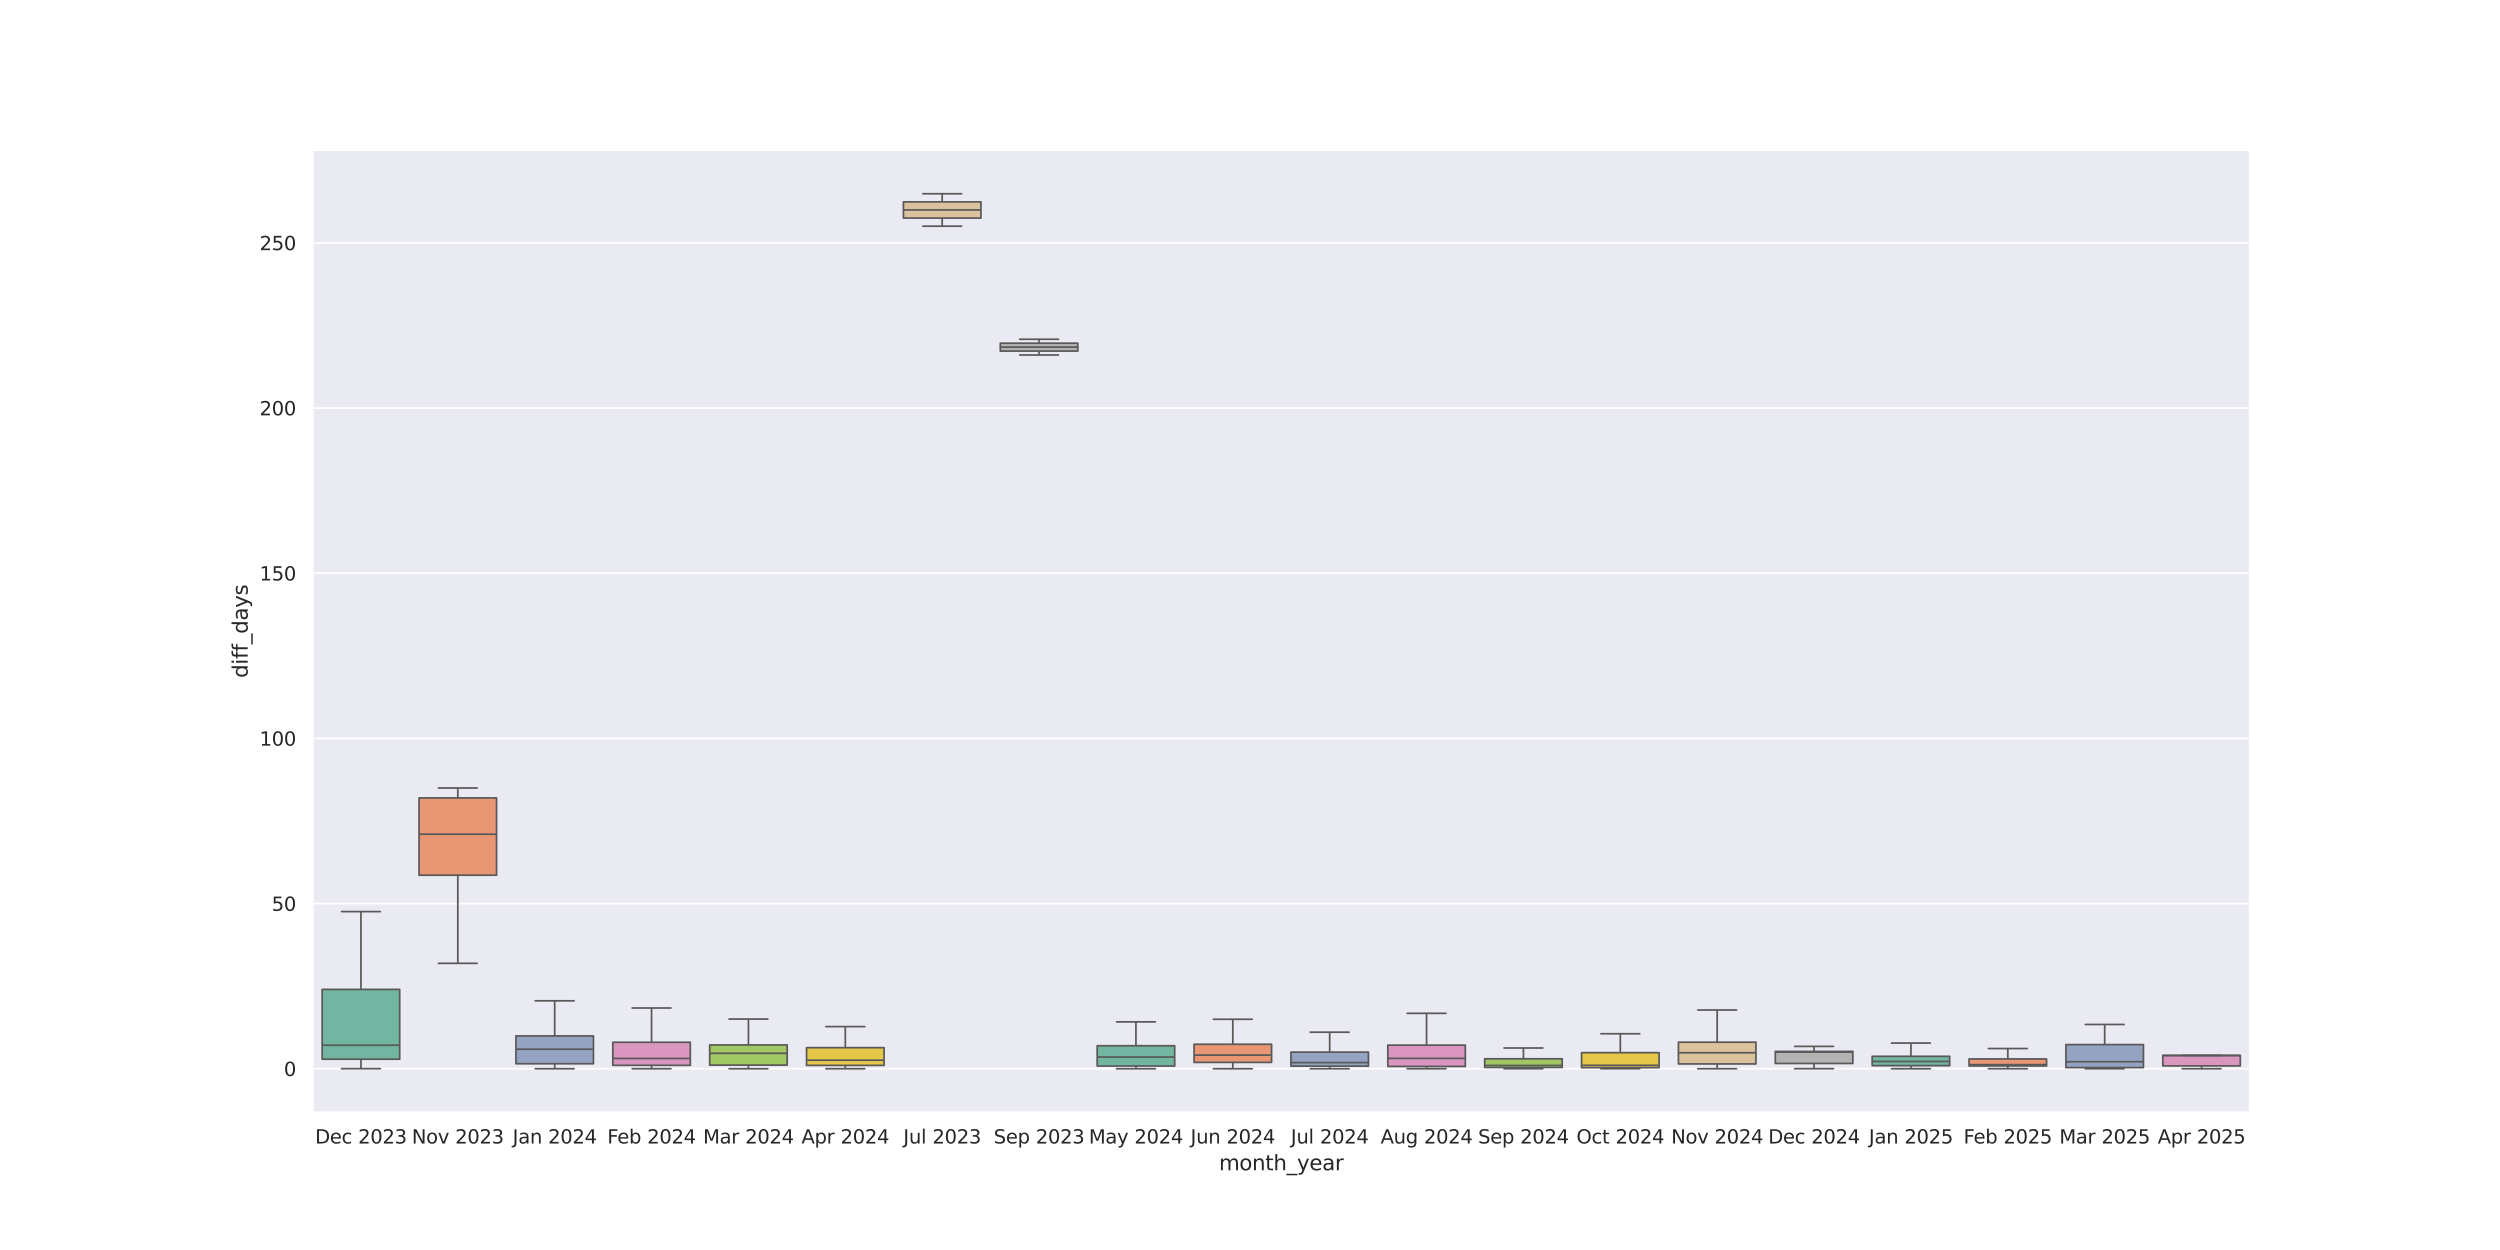 <?xml version="1.0" encoding="utf-8" standalone="no"?>
<!DOCTYPE svg PUBLIC "-//W3C//DTD SVG 1.1//EN"
  "http://www.w3.org/Graphics/SVG/1.1/DTD/svg11.dtd">
<svg xmlns:xlink="http://www.w3.org/1999/xlink" width="1440pt" height="720pt" viewBox="0 0 1440 720" xmlns="http://www.w3.org/2000/svg" version="1.1">
 <defs>
  <style type="text/css">*{stroke-linejoin: round; stroke-linecap: butt}</style>
 </defs>
 <g id="figure_1">
  <g id="patch_1">
   <path d="M 0 720 
L 1440 720 
L 1440 0 
L 0 0 
z
" style="fill: #ffffff"/>
  </g>
  <g id="axes_1">
   <g id="patch_2">
    <path d="M 180 640.8 
L 1296 640.8 
L 1296 86.4 
L 180 86.4 
z
" style="fill: #eaeaf2"/>
   </g>
   <g id="matplotlib.axis_1">
    <g id="xtick_1">
     <g id="text_1">
      <!-- Dec 2023 -->
      <g style="fill: #262626" transform="translate(181.511 658.658) scale(0.11 -0.11)">
       <defs>
        <path id="DejaVuSans-44" d="M 1259 4147 
L 1259 519 
L 2022 519 
Q 2988 519 3436 956 
Q 3884 1394 3884 2338 
Q 3884 3275 3436 3711 
Q 2988 4147 2022 4147 
L 1259 4147 
z
M 628 4666 
L 1925 4666 
Q 3281 4666 3915 4102 
Q 4550 3538 4550 2338 
Q 4550 1131 3912 565 
Q 3275 0 1925 0 
L 628 0 
L 628 4666 
z
" transform="scale(0.016)"/>
        <path id="DejaVuSans-65" d="M 3597 1894 
L 3597 1613 
L 953 1613 
Q 991 1019 1311 708 
Q 1631 397 2203 397 
Q 2534 397 2845 478 
Q 3156 559 3463 722 
L 3463 178 
Q 3153 47 2828 -22 
Q 2503 -91 2169 -91 
Q 1331 -91 842 396 
Q 353 884 353 1716 
Q 353 2575 817 3079 
Q 1281 3584 2069 3584 
Q 2775 3584 3186 3129 
Q 3597 2675 3597 1894 
z
M 3022 2063 
Q 3016 2534 2758 2815 
Q 2500 3097 2075 3097 
Q 1594 3097 1305 2825 
Q 1016 2553 972 2059 
L 3022 2063 
z
" transform="scale(0.016)"/>
        <path id="DejaVuSans-63" d="M 3122 3366 
L 3122 2828 
Q 2878 2963 2633 3030 
Q 2388 3097 2138 3097 
Q 1578 3097 1268 2742 
Q 959 2388 959 1747 
Q 959 1106 1268 751 
Q 1578 397 2138 397 
Q 2388 397 2633 464 
Q 2878 531 3122 666 
L 3122 134 
Q 2881 22 2623 -34 
Q 2366 -91 2075 -91 
Q 1284 -91 818 406 
Q 353 903 353 1747 
Q 353 2603 823 3093 
Q 1294 3584 2113 3584 
Q 2378 3584 2631 3529 
Q 2884 3475 3122 3366 
z
" transform="scale(0.016)"/>
        <path id="DejaVuSans-20" transform="scale(0.016)"/>
        <path id="DejaVuSans-32" d="M 1228 531 
L 3431 531 
L 3431 0 
L 469 0 
L 469 531 
Q 828 903 1448 1529 
Q 2069 2156 2228 2338 
Q 2531 2678 2651 2914 
Q 2772 3150 2772 3378 
Q 2772 3750 2511 3984 
Q 2250 4219 1831 4219 
Q 1534 4219 1204 4116 
Q 875 4013 500 3803 
L 500 4441 
Q 881 4594 1212 4672 
Q 1544 4750 1819 4750 
Q 2544 4750 2975 4387 
Q 3406 4025 3406 3419 
Q 3406 3131 3298 2873 
Q 3191 2616 2906 2266 
Q 2828 2175 2409 1742 
Q 1991 1309 1228 531 
z
" transform="scale(0.016)"/>
        <path id="DejaVuSans-30" d="M 2034 4250 
Q 1547 4250 1301 3770 
Q 1056 3291 1056 2328 
Q 1056 1369 1301 889 
Q 1547 409 2034 409 
Q 2525 409 2770 889 
Q 3016 1369 3016 2328 
Q 3016 3291 2770 3770 
Q 2525 4250 2034 4250 
z
M 2034 4750 
Q 2819 4750 3233 4129 
Q 3647 3509 3647 2328 
Q 3647 1150 3233 529 
Q 2819 -91 2034 -91 
Q 1250 -91 836 529 
Q 422 1150 422 2328 
Q 422 3509 836 4129 
Q 1250 4750 2034 4750 
z
" transform="scale(0.016)"/>
        <path id="DejaVuSans-33" d="M 2597 2516 
Q 3050 2419 3304 2112 
Q 3559 1806 3559 1356 
Q 3559 666 3084 287 
Q 2609 -91 1734 -91 
Q 1441 -91 1130 -33 
Q 819 25 488 141 
L 488 750 
Q 750 597 1062 519 
Q 1375 441 1716 441 
Q 2309 441 2620 675 
Q 2931 909 2931 1356 
Q 2931 1769 2642 2001 
Q 2353 2234 1838 2234 
L 1294 2234 
L 1294 2753 
L 1863 2753 
Q 2328 2753 2575 2939 
Q 2822 3125 2822 3475 
Q 2822 3834 2567 4026 
Q 2313 4219 1838 4219 
Q 1578 4219 1281 4162 
Q 984 4106 628 3988 
L 628 4550 
Q 988 4650 1302 4700 
Q 1616 4750 1894 4750 
Q 2613 4750 3031 4423 
Q 3450 4097 3450 3541 
Q 3450 3153 3228 2886 
Q 3006 2619 2597 2516 
z
" transform="scale(0.016)"/>
       </defs>
       <use xlink:href="#DejaVuSans-44"/>
       <use xlink:href="#DejaVuSans-65" transform="translate(77.002 0)"/>
       <use xlink:href="#DejaVuSans-63" transform="translate(138.525 0)"/>
       <use xlink:href="#DejaVuSans-20" transform="translate(193.506 0)"/>
       <use xlink:href="#DejaVuSans-32" transform="translate(225.293 0)"/>
       <use xlink:href="#DejaVuSans-30" transform="translate(288.916 0)"/>
       <use xlink:href="#DejaVuSans-32" transform="translate(352.539 0)"/>
       <use xlink:href="#DejaVuSans-33" transform="translate(416.162 0)"/>
      </g>
     </g>
    </g>
    <g id="xtick_2">
     <g id="text_2">
      <!-- Nov 2023 -->
      <g style="fill: #262626" transform="translate(237.219 658.658) scale(0.11 -0.11)">
       <defs>
        <path id="DejaVuSans-4e" d="M 628 4666 
L 1478 4666 
L 3547 763 
L 3547 4666 
L 4159 4666 
L 4159 0 
L 3309 0 
L 1241 3903 
L 1241 0 
L 628 0 
L 628 4666 
z
" transform="scale(0.016)"/>
        <path id="DejaVuSans-6f" d="M 1959 3097 
Q 1497 3097 1228 2736 
Q 959 2375 959 1747 
Q 959 1119 1226 758 
Q 1494 397 1959 397 
Q 2419 397 2687 759 
Q 2956 1122 2956 1747 
Q 2956 2369 2687 2733 
Q 2419 3097 1959 3097 
z
M 1959 3584 
Q 2709 3584 3137 3096 
Q 3566 2609 3566 1747 
Q 3566 888 3137 398 
Q 2709 -91 1959 -91 
Q 1206 -91 779 398 
Q 353 888 353 1747 
Q 353 2609 779 3096 
Q 1206 3584 1959 3584 
z
" transform="scale(0.016)"/>
        <path id="DejaVuSans-76" d="M 191 3500 
L 800 3500 
L 1894 563 
L 2988 3500 
L 3597 3500 
L 2284 0 
L 1503 0 
L 191 3500 
z
" transform="scale(0.016)"/>
       </defs>
       <use xlink:href="#DejaVuSans-4e"/>
       <use xlink:href="#DejaVuSans-6f" transform="translate(74.805 0)"/>
       <use xlink:href="#DejaVuSans-76" transform="translate(135.986 0)"/>
       <use xlink:href="#DejaVuSans-20" transform="translate(195.166 0)"/>
       <use xlink:href="#DejaVuSans-32" transform="translate(226.953 0)"/>
       <use xlink:href="#DejaVuSans-30" transform="translate(290.576 0)"/>
       <use xlink:href="#DejaVuSans-32" transform="translate(354.199 0)"/>
       <use xlink:href="#DejaVuSans-33" transform="translate(417.822 0)"/>
      </g>
     </g>
    </g>
    <g id="xtick_3">
     <g id="text_3">
      <!-- Jan 2024 -->
      <g style="fill: #262626" transform="translate(295.276 658.658) scale(0.11 -0.11)">
       <defs>
        <path id="DejaVuSans-4a" d="M 628 4666 
L 1259 4666 
L 1259 325 
Q 1259 -519 939 -900 
Q 619 -1281 -91 -1281 
L -331 -1281 
L -331 -750 
L -134 -750 
Q 284 -750 456 -515 
Q 628 -281 628 325 
L 628 4666 
z
" transform="scale(0.016)"/>
        <path id="DejaVuSans-61" d="M 2194 1759 
Q 1497 1759 1228 1600 
Q 959 1441 959 1056 
Q 959 750 1161 570 
Q 1363 391 1709 391 
Q 2188 391 2477 730 
Q 2766 1069 2766 1631 
L 2766 1759 
L 2194 1759 
z
M 3341 1997 
L 3341 0 
L 2766 0 
L 2766 531 
Q 2569 213 2275 61 
Q 1981 -91 1556 -91 
Q 1019 -91 701 211 
Q 384 513 384 1019 
Q 384 1609 779 1909 
Q 1175 2209 1959 2209 
L 2766 2209 
L 2766 2266 
Q 2766 2663 2505 2880 
Q 2244 3097 1772 3097 
Q 1472 3097 1187 3025 
Q 903 2953 641 2809 
L 641 3341 
Q 956 3463 1253 3523 
Q 1550 3584 1831 3584 
Q 2591 3584 2966 3190 
Q 3341 2797 3341 1997 
z
" transform="scale(0.016)"/>
        <path id="DejaVuSans-6e" d="M 3513 2113 
L 3513 0 
L 2938 0 
L 2938 2094 
Q 2938 2591 2744 2837 
Q 2550 3084 2163 3084 
Q 1697 3084 1428 2787 
Q 1159 2491 1159 1978 
L 1159 0 
L 581 0 
L 581 3500 
L 1159 3500 
L 1159 2956 
Q 1366 3272 1645 3428 
Q 1925 3584 2291 3584 
Q 2894 3584 3203 3211 
Q 3513 2838 3513 2113 
z
" transform="scale(0.016)"/>
        <path id="DejaVuSans-34" d="M 2419 4116 
L 825 1625 
L 2419 1625 
L 2419 4116 
z
M 2253 4666 
L 3047 4666 
L 3047 1625 
L 3713 1625 
L 3713 1100 
L 3047 1100 
L 3047 0 
L 2419 0 
L 2419 1100 
L 313 1100 
L 313 1709 
L 2253 4666 
z
" transform="scale(0.016)"/>
       </defs>
       <use xlink:href="#DejaVuSans-4a"/>
       <use xlink:href="#DejaVuSans-61" transform="translate(29.492 0)"/>
       <use xlink:href="#DejaVuSans-6e" transform="translate(90.771 0)"/>
       <use xlink:href="#DejaVuSans-20" transform="translate(154.15 0)"/>
       <use xlink:href="#DejaVuSans-32" transform="translate(185.938 0)"/>
       <use xlink:href="#DejaVuSans-30" transform="translate(249.561 0)"/>
       <use xlink:href="#DejaVuSans-32" transform="translate(313.184 0)"/>
       <use xlink:href="#DejaVuSans-34" transform="translate(376.807 0)"/>
      </g>
     </g>
    </g>
    <g id="xtick_4">
     <g id="text_4">
      <!-- Feb 2024 -->
      <g style="fill: #262626" transform="translate(349.818 658.658) scale(0.11 -0.11)">
       <defs>
        <path id="DejaVuSans-46" d="M 628 4666 
L 3309 4666 
L 3309 4134 
L 1259 4134 
L 1259 2759 
L 3109 2759 
L 3109 2228 
L 1259 2228 
L 1259 0 
L 628 0 
L 628 4666 
z
" transform="scale(0.016)"/>
        <path id="DejaVuSans-62" d="M 3116 1747 
Q 3116 2381 2855 2742 
Q 2594 3103 2138 3103 
Q 1681 3103 1420 2742 
Q 1159 2381 1159 1747 
Q 1159 1113 1420 752 
Q 1681 391 2138 391 
Q 2594 391 2855 752 
Q 3116 1113 3116 1747 
z
M 1159 2969 
Q 1341 3281 1617 3432 
Q 1894 3584 2278 3584 
Q 2916 3584 3314 3078 
Q 3713 2572 3713 1747 
Q 3713 922 3314 415 
Q 2916 -91 2278 -91 
Q 1894 -91 1617 61 
Q 1341 213 1159 525 
L 1159 0 
L 581 0 
L 581 4863 
L 1159 4863 
L 1159 2969 
z
" transform="scale(0.016)"/>
       </defs>
       <use xlink:href="#DejaVuSans-46"/>
       <use xlink:href="#DejaVuSans-65" transform="translate(52.02 0)"/>
       <use xlink:href="#DejaVuSans-62" transform="translate(113.543 0)"/>
       <use xlink:href="#DejaVuSans-20" transform="translate(177.02 0)"/>
       <use xlink:href="#DejaVuSans-32" transform="translate(208.807 0)"/>
       <use xlink:href="#DejaVuSans-30" transform="translate(272.43 0)"/>
       <use xlink:href="#DejaVuSans-32" transform="translate(336.053 0)"/>
       <use xlink:href="#DejaVuSans-34" transform="translate(399.676 0)"/>
      </g>
     </g>
    </g>
    <g id="xtick_5">
     <g id="text_5">
      <!-- Mar 2024 -->
      <g style="fill: #262626" transform="translate(404.978 658.658) scale(0.11 -0.11)">
       <defs>
        <path id="DejaVuSans-4d" d="M 628 4666 
L 1569 4666 
L 2759 1491 
L 3956 4666 
L 4897 4666 
L 4897 0 
L 4281 0 
L 4281 4097 
L 3078 897 
L 2444 897 
L 1241 4097 
L 1241 0 
L 628 0 
L 628 4666 
z
" transform="scale(0.016)"/>
        <path id="DejaVuSans-72" d="M 2631 2963 
Q 2534 3019 2420 3045 
Q 2306 3072 2169 3072 
Q 1681 3072 1420 2755 
Q 1159 2438 1159 1844 
L 1159 0 
L 581 0 
L 581 3500 
L 1159 3500 
L 1159 2956 
Q 1341 3275 1631 3429 
Q 1922 3584 2338 3584 
Q 2397 3584 2469 3576 
Q 2541 3569 2628 3553 
L 2631 2963 
z
" transform="scale(0.016)"/>
       </defs>
       <use xlink:href="#DejaVuSans-4d"/>
       <use xlink:href="#DejaVuSans-61" transform="translate(86.279 0)"/>
       <use xlink:href="#DejaVuSans-72" transform="translate(147.559 0)"/>
       <use xlink:href="#DejaVuSans-20" transform="translate(188.672 0)"/>
       <use xlink:href="#DejaVuSans-32" transform="translate(220.459 0)"/>
       <use xlink:href="#DejaVuSans-30" transform="translate(284.082 0)"/>
       <use xlink:href="#DejaVuSans-32" transform="translate(347.705 0)"/>
       <use xlink:href="#DejaVuSans-34" transform="translate(411.328 0)"/>
      </g>
     </g>
    </g>
    <g id="xtick_6">
     <g id="text_6">
      <!-- Apr 2024 -->
      <g style="fill: #262626" transform="translate(461.64 658.658) scale(0.11 -0.11)">
       <defs>
        <path id="DejaVuSans-41" d="M 2188 4044 
L 1331 1722 
L 3047 1722 
L 2188 4044 
z
M 1831 4666 
L 2547 4666 
L 4325 0 
L 3669 0 
L 3244 1197 
L 1141 1197 
L 716 0 
L 50 0 
L 1831 4666 
z
" transform="scale(0.016)"/>
        <path id="DejaVuSans-70" d="M 1159 525 
L 1159 -1331 
L 581 -1331 
L 581 3500 
L 1159 3500 
L 1159 2969 
Q 1341 3281 1617 3432 
Q 1894 3584 2278 3584 
Q 2916 3584 3314 3078 
Q 3713 2572 3713 1747 
Q 3713 922 3314 415 
Q 2916 -91 2278 -91 
Q 1894 -91 1617 61 
Q 1341 213 1159 525 
z
M 3116 1747 
Q 3116 2381 2855 2742 
Q 2594 3103 2138 3103 
Q 1681 3103 1420 2742 
Q 1159 2381 1159 1747 
Q 1159 1113 1420 752 
Q 1681 391 2138 391 
Q 2594 391 2855 752 
Q 3116 1113 3116 1747 
z
" transform="scale(0.016)"/>
       </defs>
       <use xlink:href="#DejaVuSans-41"/>
       <use xlink:href="#DejaVuSans-70" transform="translate(68.408 0)"/>
       <use xlink:href="#DejaVuSans-72" transform="translate(131.885 0)"/>
       <use xlink:href="#DejaVuSans-20" transform="translate(172.998 0)"/>
       <use xlink:href="#DejaVuSans-32" transform="translate(204.785 0)"/>
       <use xlink:href="#DejaVuSans-30" transform="translate(268.408 0)"/>
       <use xlink:href="#DejaVuSans-32" transform="translate(332.031 0)"/>
       <use xlink:href="#DejaVuSans-34" transform="translate(395.654 0)"/>
      </g>
     </g>
    </g>
    <g id="xtick_7">
     <g id="text_7">
      <!-- Jul 2023 -->
      <g style="fill: #262626" transform="translate(520.318 658.658) scale(0.11 -0.11)">
       <defs>
        <path id="DejaVuSans-75" d="M 544 1381 
L 544 3500 
L 1119 3500 
L 1119 1403 
Q 1119 906 1312 657 
Q 1506 409 1894 409 
Q 2359 409 2629 706 
Q 2900 1003 2900 1516 
L 2900 3500 
L 3475 3500 
L 3475 0 
L 2900 0 
L 2900 538 
Q 2691 219 2414 64 
Q 2138 -91 1772 -91 
Q 1169 -91 856 284 
Q 544 659 544 1381 
z
M 1991 3584 
L 1991 3584 
z
" transform="scale(0.016)"/>
        <path id="DejaVuSans-6c" d="M 603 4863 
L 1178 4863 
L 1178 0 
L 603 0 
L 603 4863 
z
" transform="scale(0.016)"/>
       </defs>
       <use xlink:href="#DejaVuSans-4a"/>
       <use xlink:href="#DejaVuSans-75" transform="translate(29.492 0)"/>
       <use xlink:href="#DejaVuSans-6c" transform="translate(92.871 0)"/>
       <use xlink:href="#DejaVuSans-20" transform="translate(120.654 0)"/>
       <use xlink:href="#DejaVuSans-32" transform="translate(152.441 0)"/>
       <use xlink:href="#DejaVuSans-30" transform="translate(216.064 0)"/>
       <use xlink:href="#DejaVuSans-32" transform="translate(279.688 0)"/>
       <use xlink:href="#DejaVuSans-33" transform="translate(343.311 0)"/>
      </g>
     </g>
    </g>
    <g id="xtick_8">
     <g id="text_8">
      <!-- Sep 2023 -->
      <g style="fill: #262626" transform="translate(572.387 658.658) scale(0.11 -0.11)">
       <defs>
        <path id="DejaVuSans-53" d="M 3425 4513 
L 3425 3897 
Q 3066 4069 2747 4153 
Q 2428 4238 2131 4238 
Q 1616 4238 1336 4038 
Q 1056 3838 1056 3469 
Q 1056 3159 1242 3001 
Q 1428 2844 1947 2747 
L 2328 2669 
Q 3034 2534 3370 2195 
Q 3706 1856 3706 1288 
Q 3706 609 3251 259 
Q 2797 -91 1919 -91 
Q 1588 -91 1214 -16 
Q 841 59 441 206 
L 441 856 
Q 825 641 1194 531 
Q 1563 422 1919 422 
Q 2459 422 2753 634 
Q 3047 847 3047 1241 
Q 3047 1584 2836 1778 
Q 2625 1972 2144 2069 
L 1759 2144 
Q 1053 2284 737 2584 
Q 422 2884 422 3419 
Q 422 4038 858 4394 
Q 1294 4750 2059 4750 
Q 2388 4750 2728 4690 
Q 3069 4631 3425 4513 
z
" transform="scale(0.016)"/>
       </defs>
       <use xlink:href="#DejaVuSans-53"/>
       <use xlink:href="#DejaVuSans-65" transform="translate(63.477 0)"/>
       <use xlink:href="#DejaVuSans-70" transform="translate(125 0)"/>
       <use xlink:href="#DejaVuSans-20" transform="translate(188.477 0)"/>
       <use xlink:href="#DejaVuSans-32" transform="translate(220.264 0)"/>
       <use xlink:href="#DejaVuSans-30" transform="translate(283.887 0)"/>
       <use xlink:href="#DejaVuSans-32" transform="translate(347.51 0)"/>
       <use xlink:href="#DejaVuSans-33" transform="translate(411.133 0)"/>
      </g>
     </g>
    </g>
    <g id="xtick_9">
     <g id="text_9">
      <!-- May 2024 -->
      <g style="fill: #262626" transform="translate(627.183 658.658) scale(0.11 -0.11)">
       <defs>
        <path id="DejaVuSans-79" d="M 2059 -325 
Q 1816 -950 1584 -1140 
Q 1353 -1331 966 -1331 
L 506 -1331 
L 506 -850 
L 844 -850 
Q 1081 -850 1212 -737 
Q 1344 -625 1503 -206 
L 1606 56 
L 191 3500 
L 800 3500 
L 1894 763 
L 2988 3500 
L 3597 3500 
L 2059 -325 
z
" transform="scale(0.016)"/>
       </defs>
       <use xlink:href="#DejaVuSans-4d"/>
       <use xlink:href="#DejaVuSans-61" transform="translate(86.279 0)"/>
       <use xlink:href="#DejaVuSans-79" transform="translate(147.559 0)"/>
       <use xlink:href="#DejaVuSans-20" transform="translate(206.738 0)"/>
       <use xlink:href="#DejaVuSans-32" transform="translate(238.525 0)"/>
       <use xlink:href="#DejaVuSans-30" transform="translate(302.148 0)"/>
       <use xlink:href="#DejaVuSans-32" transform="translate(365.771 0)"/>
       <use xlink:href="#DejaVuSans-34" transform="translate(429.395 0)"/>
      </g>
     </g>
    </g>
    <g id="xtick_10">
     <g id="text_10">
      <!-- Jun 2024 -->
      <g style="fill: #262626" transform="translate(685.761 658.658) scale(0.11 -0.11)">
       <use xlink:href="#DejaVuSans-4a"/>
       <use xlink:href="#DejaVuSans-75" transform="translate(29.492 0)"/>
       <use xlink:href="#DejaVuSans-6e" transform="translate(92.871 0)"/>
       <use xlink:href="#DejaVuSans-20" transform="translate(156.25 0)"/>
       <use xlink:href="#DejaVuSans-32" transform="translate(188.037 0)"/>
       <use xlink:href="#DejaVuSans-30" transform="translate(251.66 0)"/>
       <use xlink:href="#DejaVuSans-32" transform="translate(315.283 0)"/>
       <use xlink:href="#DejaVuSans-34" transform="translate(378.906 0)"/>
      </g>
     </g>
    </g>
    <g id="xtick_11">
     <g id="text_11">
      <!-- Jul 2024 -->
      <g style="fill: #262626" transform="translate(743.518 658.658) scale(0.11 -0.11)">
       <use xlink:href="#DejaVuSans-4a"/>
       <use xlink:href="#DejaVuSans-75" transform="translate(29.492 0)"/>
       <use xlink:href="#DejaVuSans-6c" transform="translate(92.871 0)"/>
       <use xlink:href="#DejaVuSans-20" transform="translate(120.654 0)"/>
       <use xlink:href="#DejaVuSans-32" transform="translate(152.441 0)"/>
       <use xlink:href="#DejaVuSans-30" transform="translate(216.064 0)"/>
       <use xlink:href="#DejaVuSans-32" transform="translate(279.688 0)"/>
       <use xlink:href="#DejaVuSans-34" transform="translate(343.311 0)"/>
      </g>
     </g>
    </g>
    <g id="xtick_12">
     <g id="text_12">
      <!-- Aug 2024 -->
      <g style="fill: #262626" transform="translate(795.215 658.658) scale(0.11 -0.11)">
       <defs>
        <path id="DejaVuSans-67" d="M 2906 1791 
Q 2906 2416 2648 2759 
Q 2391 3103 1925 3103 
Q 1463 3103 1205 2759 
Q 947 2416 947 1791 
Q 947 1169 1205 825 
Q 1463 481 1925 481 
Q 2391 481 2648 825 
Q 2906 1169 2906 1791 
z
M 3481 434 
Q 3481 -459 3084 -895 
Q 2688 -1331 1869 -1331 
Q 1566 -1331 1297 -1286 
Q 1028 -1241 775 -1147 
L 775 -588 
Q 1028 -725 1275 -790 
Q 1522 -856 1778 -856 
Q 2344 -856 2625 -561 
Q 2906 -266 2906 331 
L 2906 616 
Q 2728 306 2450 153 
Q 2172 0 1784 0 
Q 1141 0 747 490 
Q 353 981 353 1791 
Q 353 2603 747 3093 
Q 1141 3584 1784 3584 
Q 2172 3584 2450 3431 
Q 2728 3278 2906 2969 
L 2906 3500 
L 3481 3500 
L 3481 434 
z
" transform="scale(0.016)"/>
       </defs>
       <use xlink:href="#DejaVuSans-41"/>
       <use xlink:href="#DejaVuSans-75" transform="translate(68.408 0)"/>
       <use xlink:href="#DejaVuSans-67" transform="translate(131.787 0)"/>
       <use xlink:href="#DejaVuSans-20" transform="translate(195.264 0)"/>
       <use xlink:href="#DejaVuSans-32" transform="translate(227.051 0)"/>
       <use xlink:href="#DejaVuSans-30" transform="translate(290.674 0)"/>
       <use xlink:href="#DejaVuSans-32" transform="translate(354.297 0)"/>
       <use xlink:href="#DejaVuSans-34" transform="translate(417.92 0)"/>
      </g>
     </g>
    </g>
    <g id="xtick_13">
     <g id="text_13">
      <!-- Sep 2024 -->
      <g style="fill: #262626" transform="translate(851.387 658.658) scale(0.11 -0.11)">
       <use xlink:href="#DejaVuSans-53"/>
       <use xlink:href="#DejaVuSans-65" transform="translate(63.477 0)"/>
       <use xlink:href="#DejaVuSans-70" transform="translate(125 0)"/>
       <use xlink:href="#DejaVuSans-20" transform="translate(188.477 0)"/>
       <use xlink:href="#DejaVuSans-32" transform="translate(220.264 0)"/>
       <use xlink:href="#DejaVuSans-30" transform="translate(283.887 0)"/>
       <use xlink:href="#DejaVuSans-32" transform="translate(347.51 0)"/>
       <use xlink:href="#DejaVuSans-34" transform="translate(411.133 0)"/>
      </g>
     </g>
    </g>
    <g id="xtick_14">
     <g id="text_14">
      <!-- Oct 2024 -->
      <g style="fill: #262626" transform="translate(908.045 658.658) scale(0.11 -0.11)">
       <defs>
        <path id="DejaVuSans-4f" d="M 2522 4238 
Q 1834 4238 1429 3725 
Q 1025 3213 1025 2328 
Q 1025 1447 1429 934 
Q 1834 422 2522 422 
Q 3209 422 3611 934 
Q 4013 1447 4013 2328 
Q 4013 3213 3611 3725 
Q 3209 4238 2522 4238 
z
M 2522 4750 
Q 3503 4750 4090 4092 
Q 4678 3434 4678 2328 
Q 4678 1225 4090 567 
Q 3503 -91 2522 -91 
Q 1538 -91 948 565 
Q 359 1222 359 2328 
Q 359 3434 948 4092 
Q 1538 4750 2522 4750 
z
" transform="scale(0.016)"/>
        <path id="DejaVuSans-74" d="M 1172 4494 
L 1172 3500 
L 2356 3500 
L 2356 3053 
L 1172 3053 
L 1172 1153 
Q 1172 725 1289 603 
Q 1406 481 1766 481 
L 2356 481 
L 2356 0 
L 1766 0 
Q 1100 0 847 248 
Q 594 497 594 1153 
L 594 3053 
L 172 3053 
L 172 3500 
L 594 3500 
L 594 4494 
L 1172 4494 
z
" transform="scale(0.016)"/>
       </defs>
       <use xlink:href="#DejaVuSans-4f"/>
       <use xlink:href="#DejaVuSans-63" transform="translate(78.711 0)"/>
       <use xlink:href="#DejaVuSans-74" transform="translate(133.691 0)"/>
       <use xlink:href="#DejaVuSans-20" transform="translate(172.9 0)"/>
       <use xlink:href="#DejaVuSans-32" transform="translate(204.688 0)"/>
       <use xlink:href="#DejaVuSans-30" transform="translate(268.311 0)"/>
       <use xlink:href="#DejaVuSans-32" transform="translate(331.934 0)"/>
       <use xlink:href="#DejaVuSans-34" transform="translate(395.557 0)"/>
      </g>
     </g>
    </g>
    <g id="xtick_15">
     <g id="text_15">
      <!-- Nov 2024 -->
      <g style="fill: #262626" transform="translate(962.619 658.658) scale(0.11 -0.11)">
       <use xlink:href="#DejaVuSans-4e"/>
       <use xlink:href="#DejaVuSans-6f" transform="translate(74.805 0)"/>
       <use xlink:href="#DejaVuSans-76" transform="translate(135.986 0)"/>
       <use xlink:href="#DejaVuSans-20" transform="translate(195.166 0)"/>
       <use xlink:href="#DejaVuSans-32" transform="translate(226.953 0)"/>
       <use xlink:href="#DejaVuSans-30" transform="translate(290.576 0)"/>
       <use xlink:href="#DejaVuSans-32" transform="translate(354.199 0)"/>
       <use xlink:href="#DejaVuSans-34" transform="translate(417.822 0)"/>
      </g>
     </g>
    </g>
    <g id="xtick_16">
     <g id="text_16">
      <!-- Dec 2024 -->
      <g style="fill: #262626" transform="translate(1018.511 658.658) scale(0.11 -0.11)">
       <use xlink:href="#DejaVuSans-44"/>
       <use xlink:href="#DejaVuSans-65" transform="translate(77.002 0)"/>
       <use xlink:href="#DejaVuSans-63" transform="translate(138.525 0)"/>
       <use xlink:href="#DejaVuSans-20" transform="translate(193.506 0)"/>
       <use xlink:href="#DejaVuSans-32" transform="translate(225.293 0)"/>
       <use xlink:href="#DejaVuSans-30" transform="translate(288.916 0)"/>
       <use xlink:href="#DejaVuSans-32" transform="translate(352.539 0)"/>
       <use xlink:href="#DejaVuSans-34" transform="translate(416.162 0)"/>
      </g>
     </g>
    </g>
    <g id="xtick_17">
     <g id="text_17">
      <!-- Jan 2025 -->
      <g style="fill: #262626" transform="translate(1076.476 658.658) scale(0.11 -0.11)">
       <defs>
        <path id="DejaVuSans-35" d="M 691 4666 
L 3169 4666 
L 3169 4134 
L 1269 4134 
L 1269 2991 
Q 1406 3038 1543 3061 
Q 1681 3084 1819 3084 
Q 2600 3084 3056 2656 
Q 3513 2228 3513 1497 
Q 3513 744 3044 326 
Q 2575 -91 1722 -91 
Q 1428 -91 1123 -41 
Q 819 9 494 109 
L 494 744 
Q 775 591 1075 516 
Q 1375 441 1709 441 
Q 2250 441 2565 725 
Q 2881 1009 2881 1497 
Q 2881 1984 2565 2268 
Q 2250 2553 1709 2553 
Q 1456 2553 1204 2497 
Q 953 2441 691 2322 
L 691 4666 
z
" transform="scale(0.016)"/>
       </defs>
       <use xlink:href="#DejaVuSans-4a"/>
       <use xlink:href="#DejaVuSans-61" transform="translate(29.492 0)"/>
       <use xlink:href="#DejaVuSans-6e" transform="translate(90.771 0)"/>
       <use xlink:href="#DejaVuSans-20" transform="translate(154.15 0)"/>
       <use xlink:href="#DejaVuSans-32" transform="translate(185.938 0)"/>
       <use xlink:href="#DejaVuSans-30" transform="translate(249.561 0)"/>
       <use xlink:href="#DejaVuSans-32" transform="translate(313.184 0)"/>
       <use xlink:href="#DejaVuSans-35" transform="translate(376.807 0)"/>
      </g>
     </g>
    </g>
    <g id="xtick_18">
     <g id="text_18">
      <!-- Feb 2025 -->
      <g style="fill: #262626" transform="translate(1131.018 658.658) scale(0.11 -0.11)">
       <use xlink:href="#DejaVuSans-46"/>
       <use xlink:href="#DejaVuSans-65" transform="translate(52.02 0)"/>
       <use xlink:href="#DejaVuSans-62" transform="translate(113.543 0)"/>
       <use xlink:href="#DejaVuSans-20" transform="translate(177.02 0)"/>
       <use xlink:href="#DejaVuSans-32" transform="translate(208.807 0)"/>
       <use xlink:href="#DejaVuSans-30" transform="translate(272.43 0)"/>
       <use xlink:href="#DejaVuSans-32" transform="translate(336.053 0)"/>
       <use xlink:href="#DejaVuSans-35" transform="translate(399.676 0)"/>
      </g>
     </g>
    </g>
    <g id="xtick_19">
     <g id="text_19">
      <!-- Mar 2025 -->
      <g style="fill: #262626" transform="translate(1186.178 658.658) scale(0.11 -0.11)">
       <use xlink:href="#DejaVuSans-4d"/>
       <use xlink:href="#DejaVuSans-61" transform="translate(86.279 0)"/>
       <use xlink:href="#DejaVuSans-72" transform="translate(147.559 0)"/>
       <use xlink:href="#DejaVuSans-20" transform="translate(188.672 0)"/>
       <use xlink:href="#DejaVuSans-32" transform="translate(220.459 0)"/>
       <use xlink:href="#DejaVuSans-30" transform="translate(284.082 0)"/>
       <use xlink:href="#DejaVuSans-32" transform="translate(347.705 0)"/>
       <use xlink:href="#DejaVuSans-35" transform="translate(411.328 0)"/>
      </g>
     </g>
    </g>
    <g id="xtick_20">
     <g id="text_20">
      <!-- Apr 2025 -->
      <g style="fill: #262626" transform="translate(1242.84 658.658) scale(0.11 -0.11)">
       <use xlink:href="#DejaVuSans-41"/>
       <use xlink:href="#DejaVuSans-70" transform="translate(68.408 0)"/>
       <use xlink:href="#DejaVuSans-72" transform="translate(131.885 0)"/>
       <use xlink:href="#DejaVuSans-20" transform="translate(172.998 0)"/>
       <use xlink:href="#DejaVuSans-32" transform="translate(204.785 0)"/>
       <use xlink:href="#DejaVuSans-30" transform="translate(268.408 0)"/>
       <use xlink:href="#DejaVuSans-32" transform="translate(332.031 0)"/>
       <use xlink:href="#DejaVuSans-35" transform="translate(395.654 0)"/>
      </g>
     </g>
    </g>
    <g id="text_21">
     <!-- month_year -->
     <g style="fill: #262626" transform="translate(702.141 674.064) scale(0.12 -0.12)">
      <defs>
       <path id="DejaVuSans-6d" d="M 3328 2828 
Q 3544 3216 3844 3400 
Q 4144 3584 4550 3584 
Q 5097 3584 5394 3201 
Q 5691 2819 5691 2113 
L 5691 0 
L 5113 0 
L 5113 2094 
Q 5113 2597 4934 2840 
Q 4756 3084 4391 3084 
Q 3944 3084 3684 2787 
Q 3425 2491 3425 1978 
L 3425 0 
L 2847 0 
L 2847 2094 
Q 2847 2600 2669 2842 
Q 2491 3084 2119 3084 
Q 1678 3084 1418 2786 
Q 1159 2488 1159 1978 
L 1159 0 
L 581 0 
L 581 3500 
L 1159 3500 
L 1159 2956 
Q 1356 3278 1631 3431 
Q 1906 3584 2284 3584 
Q 2666 3584 2933 3390 
Q 3200 3197 3328 2828 
z
" transform="scale(0.016)"/>
       <path id="DejaVuSans-68" d="M 3513 2113 
L 3513 0 
L 2938 0 
L 2938 2094 
Q 2938 2591 2744 2837 
Q 2550 3084 2163 3084 
Q 1697 3084 1428 2787 
Q 1159 2491 1159 1978 
L 1159 0 
L 581 0 
L 581 4863 
L 1159 4863 
L 1159 2956 
Q 1366 3272 1645 3428 
Q 1925 3584 2291 3584 
Q 2894 3584 3203 3211 
Q 3513 2838 3513 2113 
z
" transform="scale(0.016)"/>
       <path id="DejaVuSans-5f" d="M 3263 -1063 
L 3263 -1509 
L -63 -1509 
L -63 -1063 
L 3263 -1063 
z
" transform="scale(0.016)"/>
      </defs>
      <use xlink:href="#DejaVuSans-6d"/>
      <use xlink:href="#DejaVuSans-6f" transform="translate(97.412 0)"/>
      <use xlink:href="#DejaVuSans-6e" transform="translate(158.594 0)"/>
      <use xlink:href="#DejaVuSans-74" transform="translate(221.973 0)"/>
      <use xlink:href="#DejaVuSans-68" transform="translate(261.182 0)"/>
      <use xlink:href="#DejaVuSans-5f" transform="translate(324.561 0)"/>
      <use xlink:href="#DejaVuSans-79" transform="translate(374.561 0)"/>
      <use xlink:href="#DejaVuSans-65" transform="translate(433.74 0)"/>
      <use xlink:href="#DejaVuSans-61" transform="translate(495.264 0)"/>
      <use xlink:href="#DejaVuSans-72" transform="translate(556.543 0)"/>
     </g>
    </g>
   </g>
   <g id="matplotlib.axis_2">
    <g id="ytick_1">
     <g id="line2d_1">
      <path d="M 180 615.6 
L 1296 615.6 
" clip-path="url(#p7eb2bb6a76)" style="fill: none; stroke: #ffffff; stroke-linecap: round"/>
     </g>
     <g id="text_22">
      <!-- 0 -->
      <g style="fill: #262626" transform="translate(163.501 619.779) scale(0.11 -0.11)">
       <use xlink:href="#DejaVuSans-30"/>
      </g>
     </g>
    </g>
    <g id="ytick_2">
     <g id="line2d_2">
      <path d="M 180 520.46 
L 1296 520.46 
" clip-path="url(#p7eb2bb6a76)" style="fill: none; stroke: #ffffff; stroke-linecap: round"/>
     </g>
     <g id="text_23">
      <!-- 50 -->
      <g style="fill: #262626" transform="translate(156.502 524.639) scale(0.11 -0.11)">
       <use xlink:href="#DejaVuSans-35"/>
       <use xlink:href="#DejaVuSans-30" transform="translate(63.623 0)"/>
      </g>
     </g>
    </g>
    <g id="ytick_3">
     <g id="line2d_3">
      <path d="M 180 425.32 
L 1296 425.32 
" clip-path="url(#p7eb2bb6a76)" style="fill: none; stroke: #ffffff; stroke-linecap: round"/>
     </g>
     <g id="text_24">
      <!-- 100 -->
      <g style="fill: #262626" transform="translate(149.504 429.5) scale(0.11 -0.11)">
       <defs>
        <path id="DejaVuSans-31" d="M 794 531 
L 1825 531 
L 1825 4091 
L 703 3866 
L 703 4441 
L 1819 4666 
L 2450 4666 
L 2450 531 
L 3481 531 
L 3481 0 
L 794 0 
L 794 531 
z
" transform="scale(0.016)"/>
       </defs>
       <use xlink:href="#DejaVuSans-31"/>
       <use xlink:href="#DejaVuSans-30" transform="translate(63.623 0)"/>
       <use xlink:href="#DejaVuSans-30" transform="translate(127.246 0)"/>
      </g>
     </g>
    </g>
    <g id="ytick_4">
     <g id="line2d_4">
      <path d="M 180 330.181 
L 1296 330.181 
" clip-path="url(#p7eb2bb6a76)" style="fill: none; stroke: #ffffff; stroke-linecap: round"/>
     </g>
     <g id="text_25">
      <!-- 150 -->
      <g style="fill: #262626" transform="translate(149.504 334.36) scale(0.11 -0.11)">
       <use xlink:href="#DejaVuSans-31"/>
       <use xlink:href="#DejaVuSans-35" transform="translate(63.623 0)"/>
       <use xlink:href="#DejaVuSans-30" transform="translate(127.246 0)"/>
      </g>
     </g>
    </g>
    <g id="ytick_5">
     <g id="line2d_5">
      <path d="M 180 235.041 
L 1296 235.041 
" clip-path="url(#p7eb2bb6a76)" style="fill: none; stroke: #ffffff; stroke-linecap: round"/>
     </g>
     <g id="text_26">
      <!-- 200 -->
      <g style="fill: #262626" transform="translate(149.504 239.22) scale(0.11 -0.11)">
       <use xlink:href="#DejaVuSans-32"/>
       <use xlink:href="#DejaVuSans-30" transform="translate(63.623 0)"/>
       <use xlink:href="#DejaVuSans-30" transform="translate(127.246 0)"/>
      </g>
     </g>
    </g>
    <g id="ytick_6">
     <g id="line2d_6">
      <path d="M 180 139.901 
L 1296 139.901 
" clip-path="url(#p7eb2bb6a76)" style="fill: none; stroke: #ffffff; stroke-linecap: round"/>
     </g>
     <g id="text_27">
      <!-- 250 -->
      <g style="fill: #262626" transform="translate(149.504 144.08) scale(0.11 -0.11)">
       <use xlink:href="#DejaVuSans-32"/>
       <use xlink:href="#DejaVuSans-35" transform="translate(63.623 0)"/>
       <use xlink:href="#DejaVuSans-30" transform="translate(127.246 0)"/>
      </g>
     </g>
    </g>
    <g id="text_28">
     <!-- diff_days -->
     <g style="fill: #262626" transform="translate(142.674 390.463) rotate(-90) scale(0.12 -0.12)">
      <defs>
       <path id="DejaVuSans-64" d="M 2906 2969 
L 2906 4863 
L 3481 4863 
L 3481 0 
L 2906 0 
L 2906 525 
Q 2725 213 2448 61 
Q 2172 -91 1784 -91 
Q 1150 -91 751 415 
Q 353 922 353 1747 
Q 353 2572 751 3078 
Q 1150 3584 1784 3584 
Q 2172 3584 2448 3432 
Q 2725 3281 2906 2969 
z
M 947 1747 
Q 947 1113 1208 752 
Q 1469 391 1925 391 
Q 2381 391 2643 752 
Q 2906 1113 2906 1747 
Q 2906 2381 2643 2742 
Q 2381 3103 1925 3103 
Q 1469 3103 1208 2742 
Q 947 2381 947 1747 
z
" transform="scale(0.016)"/>
       <path id="DejaVuSans-69" d="M 603 3500 
L 1178 3500 
L 1178 0 
L 603 0 
L 603 3500 
z
M 603 4863 
L 1178 4863 
L 1178 4134 
L 603 4134 
L 603 4863 
z
" transform="scale(0.016)"/>
       <path id="DejaVuSans-66" d="M 2375 4863 
L 2375 4384 
L 1825 4384 
Q 1516 4384 1395 4259 
Q 1275 4134 1275 3809 
L 1275 3500 
L 2222 3500 
L 2222 3053 
L 1275 3053 
L 1275 0 
L 697 0 
L 697 3053 
L 147 3053 
L 147 3500 
L 697 3500 
L 697 3744 
Q 697 4328 969 4595 
Q 1241 4863 1831 4863 
L 2375 4863 
z
" transform="scale(0.016)"/>
       <path id="DejaVuSans-73" d="M 2834 3397 
L 2834 2853 
Q 2591 2978 2328 3040 
Q 2066 3103 1784 3103 
Q 1356 3103 1142 2972 
Q 928 2841 928 2578 
Q 928 2378 1081 2264 
Q 1234 2150 1697 2047 
L 1894 2003 
Q 2506 1872 2764 1633 
Q 3022 1394 3022 966 
Q 3022 478 2636 193 
Q 2250 -91 1575 -91 
Q 1294 -91 989 -36 
Q 684 19 347 128 
L 347 722 
Q 666 556 975 473 
Q 1284 391 1588 391 
Q 1994 391 2212 530 
Q 2431 669 2431 922 
Q 2431 1156 2273 1281 
Q 2116 1406 1581 1522 
L 1381 1569 
Q 847 1681 609 1914 
Q 372 2147 372 2553 
Q 372 3047 722 3315 
Q 1072 3584 1716 3584 
Q 2034 3584 2315 3537 
Q 2597 3491 2834 3397 
z
" transform="scale(0.016)"/>
      </defs>
      <use xlink:href="#DejaVuSans-64"/>
      <use xlink:href="#DejaVuSans-69" transform="translate(63.477 0)"/>
      <use xlink:href="#DejaVuSans-66" transform="translate(91.26 0)"/>
      <use xlink:href="#DejaVuSans-66" transform="translate(126.465 0)"/>
      <use xlink:href="#DejaVuSans-5f" transform="translate(161.67 0)"/>
      <use xlink:href="#DejaVuSans-64" transform="translate(211.67 0)"/>
      <use xlink:href="#DejaVuSans-61" transform="translate(275.146 0)"/>
      <use xlink:href="#DejaVuSans-79" transform="translate(336.426 0)"/>
      <use xlink:href="#DejaVuSans-73" transform="translate(395.605 0)"/>
     </g>
    </g>
   </g>
   <g id="patch_3">
    <path d="M 185.58 610.082 
L 230.22 610.082 
L 230.22 569.891 
L 185.58 569.891 
L 185.58 610.082 
z
" clip-path="url(#p7eb2bb6a76)" style="fill: #72b6a1; stroke: #595959; stroke-linejoin: miter"/>
   </g>
   <g id="line2d_7">
    <path d="M 207.9 610.082 
L 207.9 615.557 
" clip-path="url(#p7eb2bb6a76)" style="fill: none; stroke: #595959"/>
   </g>
   <g id="line2d_8">
    <path d="M 207.9 569.891 
L 207.9 525.064 
" clip-path="url(#p7eb2bb6a76)" style="fill: none; stroke: #595959"/>
   </g>
   <g id="line2d_9">
    <path d="M 196.74 615.557 
L 219.06 615.557 
" clip-path="url(#p7eb2bb6a76)" style="fill: none; stroke: #595959; stroke-linecap: round"/>
   </g>
   <g id="line2d_10">
    <path d="M 196.74 525.064 
L 219.06 525.064 
" clip-path="url(#p7eb2bb6a76)" style="fill: none; stroke: #595959; stroke-linecap: round"/>
   </g>
   <g id="patch_4">
    <path d="M 241.38 504.114 
L 286.02 504.114 
L 286.02 459.611 
L 241.38 459.611 
L 241.38 504.114 
z
" clip-path="url(#p7eb2bb6a76)" style="fill: #e99675; stroke: #595959; stroke-linejoin: miter"/>
   </g>
   <g id="line2d_11">
    <path d="M 263.7 504.114 
L 263.7 554.896 
" clip-path="url(#p7eb2bb6a76)" style="fill: none; stroke: #595959"/>
   </g>
   <g id="line2d_12">
    <path d="M 263.7 459.611 
L 263.7 453.905 
" clip-path="url(#p7eb2bb6a76)" style="fill: none; stroke: #595959"/>
   </g>
   <g id="line2d_13">
    <path d="M 252.54 554.896 
L 274.86 554.896 
" clip-path="url(#p7eb2bb6a76)" style="fill: none; stroke: #595959; stroke-linecap: round"/>
   </g>
   <g id="line2d_14">
    <path d="M 252.54 453.905 
L 274.86 453.905 
" clip-path="url(#p7eb2bb6a76)" style="fill: none; stroke: #595959; stroke-linecap: round"/>
   </g>
   <g id="patch_5">
    <path d="M 297.18 612.719 
L 341.82 612.719 
L 341.82 596.687 
L 297.18 596.687 
L 297.18 612.719 
z
" clip-path="url(#p7eb2bb6a76)" style="fill: #95a3c3; stroke: #595959; stroke-linejoin: miter"/>
   </g>
   <g id="line2d_15">
    <path d="M 319.5 612.719 
L 319.5 615.585 
" clip-path="url(#p7eb2bb6a76)" style="fill: none; stroke: #595959"/>
   </g>
   <g id="line2d_16">
    <path d="M 319.5 596.687 
L 319.5 576.463 
" clip-path="url(#p7eb2bb6a76)" style="fill: none; stroke: #595959"/>
   </g>
   <g id="line2d_17">
    <path d="M 308.34 615.585 
L 330.66 615.585 
" clip-path="url(#p7eb2bb6a76)" style="fill: none; stroke: #595959; stroke-linecap: round"/>
   </g>
   <g id="line2d_18">
    <path d="M 308.34 576.463 
L 330.66 576.463 
" clip-path="url(#p7eb2bb6a76)" style="fill: none; stroke: #595959; stroke-linecap: round"/>
   </g>
   <g id="patch_6">
    <path d="M 352.98 613.65 
L 397.62 613.65 
L 397.62 600.353 
L 352.98 600.353 
L 352.98 613.65 
z
" clip-path="url(#p7eb2bb6a76)" style="fill: #db96c0; stroke: #595959; stroke-linejoin: miter"/>
   </g>
   <g id="line2d_19">
    <path d="M 375.3 613.65 
L 375.3 615.586 
" clip-path="url(#p7eb2bb6a76)" style="fill: none; stroke: #595959"/>
   </g>
   <g id="line2d_20">
    <path d="M 375.3 600.353 
L 375.3 580.604 
" clip-path="url(#p7eb2bb6a76)" style="fill: none; stroke: #595959"/>
   </g>
   <g id="line2d_21">
    <path d="M 364.14 615.586 
L 386.46 615.586 
" clip-path="url(#p7eb2bb6a76)" style="fill: none; stroke: #595959; stroke-linecap: round"/>
   </g>
   <g id="line2d_22">
    <path d="M 364.14 580.604 
L 386.46 580.604 
" clip-path="url(#p7eb2bb6a76)" style="fill: none; stroke: #595959; stroke-linecap: round"/>
   </g>
   <g id="patch_7">
    <path d="M 408.78 613.516 
L 453.42 613.516 
L 453.42 601.884 
L 408.78 601.884 
L 408.78 613.516 
z
" clip-path="url(#p7eb2bb6a76)" style="fill: #a2c865; stroke: #595959; stroke-linejoin: miter"/>
   </g>
   <g id="line2d_23">
    <path d="M 431.1 613.516 
L 431.1 615.593 
" clip-path="url(#p7eb2bb6a76)" style="fill: none; stroke: #595959"/>
   </g>
   <g id="line2d_24">
    <path d="M 431.1 601.884 
L 431.1 586.996 
" clip-path="url(#p7eb2bb6a76)" style="fill: none; stroke: #595959"/>
   </g>
   <g id="line2d_25">
    <path d="M 419.94 615.593 
L 442.26 615.593 
" clip-path="url(#p7eb2bb6a76)" style="fill: none; stroke: #595959; stroke-linecap: round"/>
   </g>
   <g id="line2d_26">
    <path d="M 419.94 586.996 
L 442.26 586.996 
" clip-path="url(#p7eb2bb6a76)" style="fill: none; stroke: #595959; stroke-linecap: round"/>
   </g>
   <g id="patch_8">
    <path d="M 464.58 613.657 
L 509.22 613.657 
L 509.22 603.454 
L 464.58 603.454 
L 464.58 613.657 
z
" clip-path="url(#p7eb2bb6a76)" style="fill: #e5c849; stroke: #595959; stroke-linejoin: miter"/>
   </g>
   <g id="line2d_27">
    <path d="M 486.9 613.657 
L 486.9 615.6 
" clip-path="url(#p7eb2bb6a76)" style="fill: none; stroke: #595959"/>
   </g>
   <g id="line2d_28">
    <path d="M 486.9 603.454 
L 486.9 591.336 
" clip-path="url(#p7eb2bb6a76)" style="fill: none; stroke: #595959"/>
   </g>
   <g id="line2d_29">
    <path d="M 475.74 615.6 
L 498.06 615.6 
" clip-path="url(#p7eb2bb6a76)" style="fill: none; stroke: #595959; stroke-linecap: round"/>
   </g>
   <g id="line2d_30">
    <path d="M 475.74 591.336 
L 498.06 591.336 
" clip-path="url(#p7eb2bb6a76)" style="fill: none; stroke: #595959; stroke-linecap: round"/>
   </g>
   <g id="patch_9">
    <path d="M 520.38 125.606 
L 565.02 125.606 
L 565.02 116.269 
L 520.38 116.269 
L 520.38 125.606 
z
" clip-path="url(#p7eb2bb6a76)" style="fill: #dbc29e; stroke: #595959; stroke-linejoin: miter"/>
   </g>
   <g id="line2d_31">
    <path d="M 542.7 125.606 
L 542.7 130.275 
" clip-path="url(#p7eb2bb6a76)" style="fill: none; stroke: #595959"/>
   </g>
   <g id="line2d_32">
    <path d="M 542.7 116.269 
L 542.7 111.6 
" clip-path="url(#p7eb2bb6a76)" style="fill: none; stroke: #595959"/>
   </g>
   <g id="line2d_33">
    <path d="M 531.54 130.275 
L 553.86 130.275 
" clip-path="url(#p7eb2bb6a76)" style="fill: none; stroke: #595959; stroke-linecap: round"/>
   </g>
   <g id="line2d_34">
    <path d="M 531.54 111.6 
L 553.86 111.6 
" clip-path="url(#p7eb2bb6a76)" style="fill: none; stroke: #595959; stroke-linecap: round"/>
   </g>
   <g id="patch_10">
    <path d="M 576.18 202.224 
L 620.82 202.224 
L 620.82 197.681 
L 576.18 197.681 
L 576.18 202.224 
z
" clip-path="url(#p7eb2bb6a76)" style="fill: #b3b3b3; stroke: #595959; stroke-linejoin: miter"/>
   </g>
   <g id="line2d_35">
    <path d="M 598.5 202.224 
L 598.5 204.496 
" clip-path="url(#p7eb2bb6a76)" style="fill: none; stroke: #595959"/>
   </g>
   <g id="line2d_36">
    <path d="M 598.5 197.681 
L 598.5 195.41 
" clip-path="url(#p7eb2bb6a76)" style="fill: none; stroke: #595959"/>
   </g>
   <g id="line2d_37">
    <path d="M 587.34 204.496 
L 609.66 204.496 
" clip-path="url(#p7eb2bb6a76)" style="fill: none; stroke: #595959; stroke-linecap: round"/>
   </g>
   <g id="line2d_38">
    <path d="M 587.34 195.41 
L 609.66 195.41 
" clip-path="url(#p7eb2bb6a76)" style="fill: none; stroke: #595959; stroke-linecap: round"/>
   </g>
   <g id="patch_11">
    <path d="M 631.98 614.009 
L 676.62 614.009 
L 676.62 602.347 
L 631.98 602.347 
L 631.98 614.009 
z
" clip-path="url(#p7eb2bb6a76)" style="fill: #72b6a1; stroke: #595959; stroke-linejoin: miter"/>
   </g>
   <g id="line2d_39">
    <path d="M 654.3 614.009 
L 654.3 615.595 
" clip-path="url(#p7eb2bb6a76)" style="fill: none; stroke: #595959"/>
   </g>
   <g id="line2d_40">
    <path d="M 654.3 602.347 
L 654.3 588.602 
" clip-path="url(#p7eb2bb6a76)" style="fill: none; stroke: #595959"/>
   </g>
   <g id="line2d_41">
    <path d="M 643.14 615.595 
L 665.46 615.595 
" clip-path="url(#p7eb2bb6a76)" style="fill: none; stroke: #595959; stroke-linecap: round"/>
   </g>
   <g id="line2d_42">
    <path d="M 643.14 588.602 
L 665.46 588.602 
" clip-path="url(#p7eb2bb6a76)" style="fill: none; stroke: #595959; stroke-linecap: round"/>
   </g>
   <g id="patch_12">
    <path d="M 687.78 611.931 
L 732.42 611.931 
L 732.42 601.507 
L 687.78 601.507 
L 687.78 611.931 
z
" clip-path="url(#p7eb2bb6a76)" style="fill: #e99675; stroke: #595959; stroke-linejoin: miter"/>
   </g>
   <g id="line2d_43">
    <path d="M 710.1 611.931 
L 710.1 615.593 
" clip-path="url(#p7eb2bb6a76)" style="fill: none; stroke: #595959"/>
   </g>
   <g id="line2d_44">
    <path d="M 710.1 601.507 
L 710.1 587.082 
" clip-path="url(#p7eb2bb6a76)" style="fill: none; stroke: #595959"/>
   </g>
   <g id="line2d_45">
    <path d="M 698.94 615.593 
L 721.26 615.593 
" clip-path="url(#p7eb2bb6a76)" style="fill: none; stroke: #595959; stroke-linecap: round"/>
   </g>
   <g id="line2d_46">
    <path d="M 698.94 587.082 
L 721.26 587.082 
" clip-path="url(#p7eb2bb6a76)" style="fill: none; stroke: #595959; stroke-linecap: round"/>
   </g>
   <g id="patch_13">
    <path d="M 743.58 614.078 
L 788.22 614.078 
L 788.22 606.02 
L 743.58 606.02 
L 743.58 614.078 
z
" clip-path="url(#p7eb2bb6a76)" style="fill: #95a3c3; stroke: #595959; stroke-linejoin: miter"/>
   </g>
   <g id="line2d_47">
    <path d="M 765.9 614.078 
L 765.9 615.597 
" clip-path="url(#p7eb2bb6a76)" style="fill: none; stroke: #595959"/>
   </g>
   <g id="line2d_48">
    <path d="M 765.9 606.02 
L 765.9 594.535 
" clip-path="url(#p7eb2bb6a76)" style="fill: none; stroke: #595959"/>
   </g>
   <g id="line2d_49">
    <path d="M 754.74 615.597 
L 777.06 615.597 
" clip-path="url(#p7eb2bb6a76)" style="fill: none; stroke: #595959; stroke-linecap: round"/>
   </g>
   <g id="line2d_50">
    <path d="M 754.74 594.535 
L 777.06 594.535 
" clip-path="url(#p7eb2bb6a76)" style="fill: none; stroke: #595959; stroke-linecap: round"/>
   </g>
   <g id="patch_14">
    <path d="M 799.38 614.266 
L 844.02 614.266 
L 844.02 601.98 
L 799.38 601.98 
L 799.38 614.266 
z
" clip-path="url(#p7eb2bb6a76)" style="fill: #db96c0; stroke: #595959; stroke-linejoin: miter"/>
   </g>
   <g id="line2d_51">
    <path d="M 821.7 614.266 
L 821.7 615.589 
" clip-path="url(#p7eb2bb6a76)" style="fill: none; stroke: #595959"/>
   </g>
   <g id="line2d_52">
    <path d="M 821.7 601.98 
L 821.7 583.674 
" clip-path="url(#p7eb2bb6a76)" style="fill: none; stroke: #595959"/>
   </g>
   <g id="line2d_53">
    <path d="M 810.54 615.589 
L 832.86 615.589 
" clip-path="url(#p7eb2bb6a76)" style="fill: none; stroke: #595959; stroke-linecap: round"/>
   </g>
   <g id="line2d_54">
    <path d="M 810.54 583.674 
L 832.86 583.674 
" clip-path="url(#p7eb2bb6a76)" style="fill: none; stroke: #595959; stroke-linecap: round"/>
   </g>
   <g id="patch_15">
    <path d="M 855.18 614.874 
L 899.82 614.874 
L 899.82 609.872 
L 855.18 609.872 
L 855.18 614.874 
z
" clip-path="url(#p7eb2bb6a76)" style="fill: #a2c865; stroke: #595959; stroke-linejoin: miter"/>
   </g>
   <g id="line2d_55">
    <path d="M 877.5 614.874 
L 877.5 615.593 
" clip-path="url(#p7eb2bb6a76)" style="fill: none; stroke: #595959"/>
   </g>
   <g id="line2d_56">
    <path d="M 877.5 609.872 
L 877.5 603.635 
" clip-path="url(#p7eb2bb6a76)" style="fill: none; stroke: #595959"/>
   </g>
   <g id="line2d_57">
    <path d="M 866.34 615.593 
L 888.66 615.593 
" clip-path="url(#p7eb2bb6a76)" style="fill: none; stroke: #595959; stroke-linecap: round"/>
   </g>
   <g id="line2d_58">
    <path d="M 866.34 603.635 
L 888.66 603.635 
" clip-path="url(#p7eb2bb6a76)" style="fill: none; stroke: #595959; stroke-linecap: round"/>
   </g>
   <g id="patch_16">
    <path d="M 910.98 614.976 
L 955.62 614.976 
L 955.62 606.351 
L 910.98 606.351 
L 910.98 614.976 
z
" clip-path="url(#p7eb2bb6a76)" style="fill: #e5c849; stroke: #595959; stroke-linejoin: miter"/>
   </g>
   <g id="line2d_59">
    <path d="M 933.3 614.976 
L 933.3 615.596 
" clip-path="url(#p7eb2bb6a76)" style="fill: none; stroke: #595959"/>
   </g>
   <g id="line2d_60">
    <path d="M 933.3 606.351 
L 933.3 595.429 
" clip-path="url(#p7eb2bb6a76)" style="fill: none; stroke: #595959"/>
   </g>
   <g id="line2d_61">
    <path d="M 922.14 615.596 
L 944.46 615.596 
" clip-path="url(#p7eb2bb6a76)" style="fill: none; stroke: #595959; stroke-linecap: round"/>
   </g>
   <g id="line2d_62">
    <path d="M 922.14 595.429 
L 944.46 595.429 
" clip-path="url(#p7eb2bb6a76)" style="fill: none; stroke: #595959; stroke-linecap: round"/>
   </g>
   <g id="patch_17">
    <path d="M 966.78 612.821 
L 1011.42 612.821 
L 1011.42 600.298 
L 966.78 600.298 
L 966.78 612.821 
z
" clip-path="url(#p7eb2bb6a76)" style="fill: #dbc29e; stroke: #595959; stroke-linejoin: miter"/>
   </g>
   <g id="line2d_63">
    <path d="M 989.1 612.821 
L 989.1 615.6 
" clip-path="url(#p7eb2bb6a76)" style="fill: none; stroke: #595959"/>
   </g>
   <g id="line2d_64">
    <path d="M 989.1 600.298 
L 989.1 581.752 
" clip-path="url(#p7eb2bb6a76)" style="fill: none; stroke: #595959"/>
   </g>
   <g id="line2d_65">
    <path d="M 977.94 615.6 
L 1000.26 615.6 
" clip-path="url(#p7eb2bb6a76)" style="fill: none; stroke: #595959; stroke-linecap: round"/>
   </g>
   <g id="line2d_66">
    <path d="M 977.94 581.752 
L 1000.26 581.752 
" clip-path="url(#p7eb2bb6a76)" style="fill: none; stroke: #595959; stroke-linecap: round"/>
   </g>
   <g id="patch_18">
    <path d="M 1022.58 612.555 
L 1067.22 612.555 
L 1067.22 605.596 
L 1022.58 605.596 
L 1022.58 612.555 
z
" clip-path="url(#p7eb2bb6a76)" style="fill: #b3b3b3; stroke: #595959; stroke-linejoin: miter"/>
   </g>
   <g id="line2d_67">
    <path d="M 1044.9 612.555 
L 1044.9 615.546 
" clip-path="url(#p7eb2bb6a76)" style="fill: none; stroke: #595959"/>
   </g>
   <g id="line2d_68">
    <path d="M 1044.9 605.596 
L 1044.9 602.716 
" clip-path="url(#p7eb2bb6a76)" style="fill: none; stroke: #595959"/>
   </g>
   <g id="line2d_69">
    <path d="M 1033.74 615.546 
L 1056.06 615.546 
" clip-path="url(#p7eb2bb6a76)" style="fill: none; stroke: #595959; stroke-linecap: round"/>
   </g>
   <g id="line2d_70">
    <path d="M 1033.74 602.716 
L 1056.06 602.716 
" clip-path="url(#p7eb2bb6a76)" style="fill: none; stroke: #595959; stroke-linecap: round"/>
   </g>
   <g id="patch_19">
    <path d="M 1078.38 613.804 
L 1123.02 613.804 
L 1123.02 608.433 
L 1078.38 608.433 
L 1078.38 613.804 
z
" clip-path="url(#p7eb2bb6a76)" style="fill: #72b6a1; stroke: #595959; stroke-linejoin: miter"/>
   </g>
   <g id="line2d_71">
    <path d="M 1100.7 613.804 
L 1100.7 615.593 
" clip-path="url(#p7eb2bb6a76)" style="fill: none; stroke: #595959"/>
   </g>
   <g id="line2d_72">
    <path d="M 1100.7 608.433 
L 1100.7 600.816 
" clip-path="url(#p7eb2bb6a76)" style="fill: none; stroke: #595959"/>
   </g>
   <g id="line2d_73">
    <path d="M 1089.54 615.593 
L 1111.86 615.593 
" clip-path="url(#p7eb2bb6a76)" style="fill: none; stroke: #595959; stroke-linecap: round"/>
   </g>
   <g id="line2d_74">
    <path d="M 1089.54 600.816 
L 1111.86 600.816 
" clip-path="url(#p7eb2bb6a76)" style="fill: none; stroke: #595959; stroke-linecap: round"/>
   </g>
   <g id="patch_20">
    <path d="M 1134.18 613.992 
L 1178.82 613.992 
L 1178.82 609.956 
L 1134.18 609.956 
L 1134.18 613.992 
z
" clip-path="url(#p7eb2bb6a76)" style="fill: #e99675; stroke: #595959; stroke-linejoin: miter"/>
   </g>
   <g id="line2d_75">
    <path d="M 1156.5 613.992 
L 1156.5 615.587 
" clip-path="url(#p7eb2bb6a76)" style="fill: none; stroke: #595959"/>
   </g>
   <g id="line2d_76">
    <path d="M 1156.5 609.956 
L 1156.5 603.951 
" clip-path="url(#p7eb2bb6a76)" style="fill: none; stroke: #595959"/>
   </g>
   <g id="line2d_77">
    <path d="M 1145.34 615.587 
L 1167.66 615.587 
" clip-path="url(#p7eb2bb6a76)" style="fill: none; stroke: #595959; stroke-linecap: round"/>
   </g>
   <g id="line2d_78">
    <path d="M 1145.34 603.951 
L 1167.66 603.951 
" clip-path="url(#p7eb2bb6a76)" style="fill: none; stroke: #595959; stroke-linecap: round"/>
   </g>
   <g id="patch_21">
    <path d="M 1189.98 614.927 
L 1234.62 614.927 
L 1234.62 601.684 
L 1189.98 601.684 
L 1189.98 614.927 
z
" clip-path="url(#p7eb2bb6a76)" style="fill: #95a3c3; stroke: #595959; stroke-linejoin: miter"/>
   </g>
   <g id="line2d_79">
    <path d="M 1212.3 614.927 
L 1212.3 615.58 
" clip-path="url(#p7eb2bb6a76)" style="fill: none; stroke: #595959"/>
   </g>
   <g id="line2d_80">
    <path d="M 1212.3 601.684 
L 1212.3 590.097 
" clip-path="url(#p7eb2bb6a76)" style="fill: none; stroke: #595959"/>
   </g>
   <g id="line2d_81">
    <path d="M 1201.14 615.58 
L 1223.46 615.58 
" clip-path="url(#p7eb2bb6a76)" style="fill: none; stroke: #595959; stroke-linecap: round"/>
   </g>
   <g id="line2d_82">
    <path d="M 1201.14 590.097 
L 1223.46 590.097 
" clip-path="url(#p7eb2bb6a76)" style="fill: none; stroke: #595959; stroke-linecap: round"/>
   </g>
   <g id="patch_22">
    <path d="M 1245.78 613.938 
L 1290.42 613.938 
L 1290.42 607.935 
L 1245.78 607.935 
L 1245.78 613.938 
z
" clip-path="url(#p7eb2bb6a76)" style="fill: #db96c0; stroke: #595959; stroke-linejoin: miter"/>
   </g>
   <g id="line2d_83">
    <path d="M 1268.1 613.938 
L 1268.1 615.575 
" clip-path="url(#p7eb2bb6a76)" style="fill: none; stroke: #595959"/>
   </g>
   <g id="line2d_84">
    <path d="M 1268.1 607.935 
L 1268.1 607.893 
" clip-path="url(#p7eb2bb6a76)" style="fill: none; stroke: #595959"/>
   </g>
   <g id="line2d_85">
    <path d="M 1256.94 615.575 
L 1279.26 615.575 
" clip-path="url(#p7eb2bb6a76)" style="fill: none; stroke: #595959; stroke-linecap: round"/>
   </g>
   <g id="line2d_86">
    <path d="M 1256.94 607.893 
L 1279.26 607.893 
" clip-path="url(#p7eb2bb6a76)" style="fill: none; stroke: #595959; stroke-linecap: round"/>
   </g>
   <g id="line2d_87">
    <path d="M 185.58 602.034 
L 230.22 602.034 
" clip-path="url(#p7eb2bb6a76)" style="fill: none; stroke: #595959"/>
   </g>
   <g id="line2d_88">
    <path d="M 241.38 480.486 
L 286.02 480.486 
" clip-path="url(#p7eb2bb6a76)" style="fill: none; stroke: #595959"/>
   </g>
   <g id="line2d_89">
    <path d="M 297.18 604.329 
L 341.82 604.329 
" clip-path="url(#p7eb2bb6a76)" style="fill: none; stroke: #595959"/>
   </g>
   <g id="line2d_90">
    <path d="M 352.98 609.662 
L 397.62 609.662 
" clip-path="url(#p7eb2bb6a76)" style="fill: none; stroke: #595959"/>
   </g>
   <g id="line2d_91">
    <path d="M 408.78 606.721 
L 453.42 606.721 
" clip-path="url(#p7eb2bb6a76)" style="fill: none; stroke: #595959"/>
   </g>
   <g id="line2d_92">
    <path d="M 464.58 610.682 
L 509.22 610.682 
" clip-path="url(#p7eb2bb6a76)" style="fill: none; stroke: #595959"/>
   </g>
   <g id="line2d_93">
    <path d="M 520.38 120.938 
L 565.02 120.938 
" clip-path="url(#p7eb2bb6a76)" style="fill: none; stroke: #595959"/>
   </g>
   <g id="line2d_94">
    <path d="M 576.18 199.953 
L 620.82 199.953 
" clip-path="url(#p7eb2bb6a76)" style="fill: none; stroke: #595959"/>
   </g>
   <g id="line2d_95">
    <path d="M 631.98 608.883 
L 676.62 608.883 
" clip-path="url(#p7eb2bb6a76)" style="fill: none; stroke: #595959"/>
   </g>
   <g id="line2d_96">
    <path d="M 687.78 607.76 
L 732.42 607.76 
" clip-path="url(#p7eb2bb6a76)" style="fill: none; stroke: #595959"/>
   </g>
   <g id="line2d_97">
    <path d="M 743.58 612.072 
L 788.22 612.072 
" clip-path="url(#p7eb2bb6a76)" style="fill: none; stroke: #595959"/>
   </g>
   <g id="line2d_98">
    <path d="M 799.38 609.64 
L 844.02 609.64 
" clip-path="url(#p7eb2bb6a76)" style="fill: none; stroke: #595959"/>
   </g>
   <g id="line2d_99">
    <path d="M 855.18 613.72 
L 899.82 613.72 
" clip-path="url(#p7eb2bb6a76)" style="fill: none; stroke: #595959"/>
   </g>
   <g id="line2d_100">
    <path d="M 910.98 613.615 
L 955.62 613.615 
" clip-path="url(#p7eb2bb6a76)" style="fill: none; stroke: #595959"/>
   </g>
   <g id="line2d_101">
    <path d="M 966.78 606.376 
L 1011.42 606.376 
" clip-path="url(#p7eb2bb6a76)" style="fill: none; stroke: #595959"/>
   </g>
   <g id="line2d_102">
    <path d="M 1022.58 605.992 
L 1067.22 605.992 
" clip-path="url(#p7eb2bb6a76)" style="fill: none; stroke: #595959"/>
   </g>
   <g id="line2d_103">
    <path d="M 1078.38 611.389 
L 1123.02 611.389 
" clip-path="url(#p7eb2bb6a76)" style="fill: none; stroke: #595959"/>
   </g>
   <g id="line2d_104">
    <path d="M 1134.18 613.245 
L 1178.82 613.245 
" clip-path="url(#p7eb2bb6a76)" style="fill: none; stroke: #595959"/>
   </g>
   <g id="line2d_105">
    <path d="M 1189.98 611.574 
L 1234.62 611.574 
" clip-path="url(#p7eb2bb6a76)" style="fill: none; stroke: #595959"/>
   </g>
   <g id="line2d_106">
    <path d="M 1245.78 607.963 
L 1290.42 607.963 
" clip-path="url(#p7eb2bb6a76)" style="fill: none; stroke: #595959"/>
   </g>
   <g id="patch_23">
    <path d="M 180 640.8 
L 180 86.4 
" style="fill: none; stroke: #ffffff; stroke-width: 1.25; stroke-linejoin: miter; stroke-linecap: square"/>
   </g>
   <g id="patch_24">
    <path d="M 1296 640.8 
L 1296 86.4 
" style="fill: none; stroke: #ffffff; stroke-width: 1.25; stroke-linejoin: miter; stroke-linecap: square"/>
   </g>
   <g id="patch_25">
    <path d="M 180 640.8 
L 1296 640.8 
" style="fill: none; stroke: #ffffff; stroke-width: 1.25; stroke-linejoin: miter; stroke-linecap: square"/>
   </g>
   <g id="patch_26">
    <path d="M 180 86.4 
L 1296 86.4 
" style="fill: none; stroke: #ffffff; stroke-width: 1.25; stroke-linejoin: miter; stroke-linecap: square"/>
   </g>
  </g>
 </g>
 <defs>
  <clipPath id="p7eb2bb6a76">
   <rect x="180" y="86.4" width="1116" height="554.4"/>
  </clipPath>
 </defs>
</svg>
